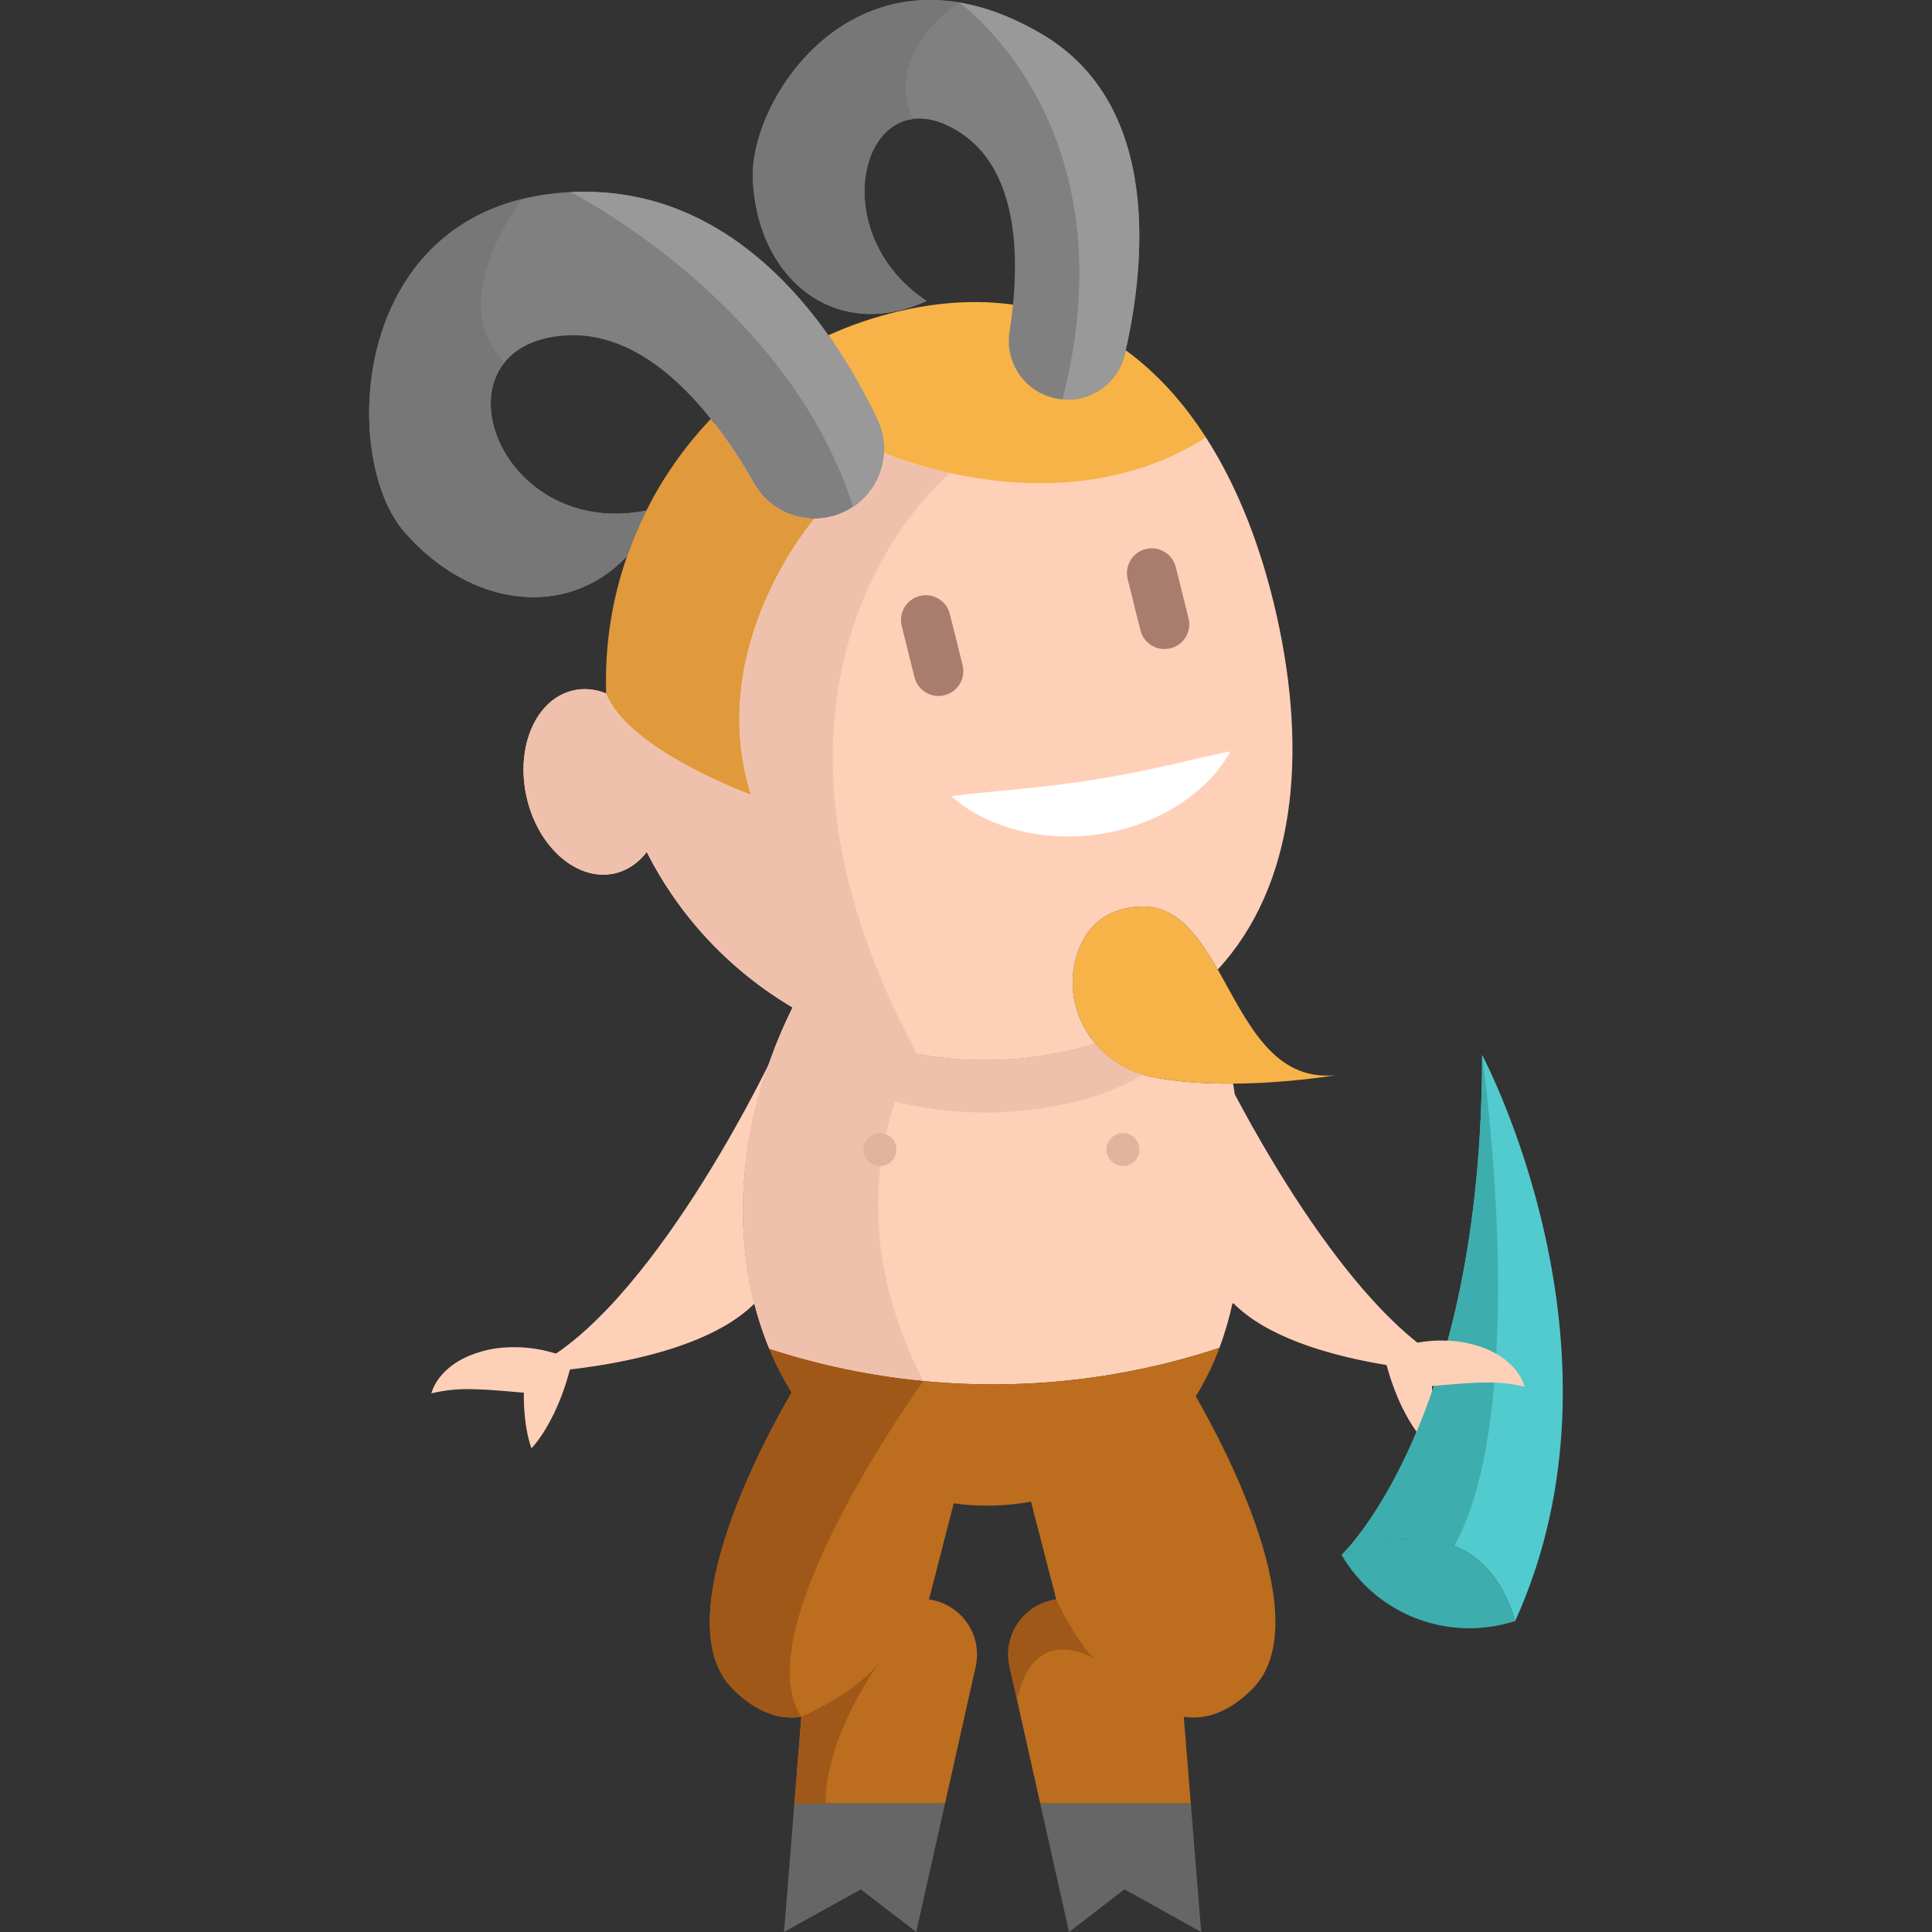 <?xml version="1.0" encoding="iso-8859-1"?>
<!-- Generator: Adobe Illustrator 19.0.0, SVG Export Plug-In . SVG Version: 6.00 Build 0)  -->
<svg version="1.1" id="Layer_1" xmlns="http://www.w3.org/2000/svg" xmlns:xlink="http://www.w3.org/1999/xlink" x="0px" y="0px"
	 viewBox="0 0 512 512" style="enable-background:new 0 0 512 512;" xml:space="preserve">
<rect x="0" y="0" width="512" height="512" fill="#333333" stroke="none"/>
<path style="fill:#FFD0B8;" d="M327.227,289.99c-0.142-0.964-0.285-1.905-0.438-2.825c-7.162,0.055-14.827-0.394-21.803-1.818
	c-0.701-0.142-1.402-0.318-2.081-0.515c-5.07-1.467-9.407-4.402-12.604-8.202c-2.278,0.679-4.632,1.303-7.074,1.862
	c-13.656,3.066-27.279,3.209-40.223,0.832c-11.706-2.157-22.854-6.373-32.951-12.331c-1.796,3.625-3.395,7.249-4.786,10.863
	c-0.537,1.347-1.029,2.694-1.5,4.041c0,0-0.022,0.044-0.055,0.12c-7.917,22.559-8.607,44.658-3.811,63.46
	c1.062,4.172,2.409,8.191,3.986,12.013h0.011c13.327,4.337,27.005,7.173,40.803,8.498c26.337,2.552,53.068-0.383,78.463-8.794
	c1.435-3.822,2.573-7.775,3.46-11.805l0.329,0.077c17.554,17.554,62.749,18.529,62.749,18.529
	C363.803,355.06,337.214,308.913,327.227,289.99z"/>
<path style="fill:#EFC1AC;" d="M244.704,365.992c-13.798-1.325-27.476-4.161-40.803-8.498h-0.011
	c-1.577-3.822-2.924-7.841-3.986-12.013c-4.796-18.803-4.107-40.902,3.811-63.46c0.033-0.077,0.055-0.12,0.055-0.12
	c1.73-4.95,3.822-9.932,6.286-14.904c10.097,5.957,21.245,10.173,32.951,12.331C242.525,280.06,219.024,316.22,244.704,365.992z"/>
<g>
	<path style="fill:#E2B39F;" d="M233.203,309.023c-2.383,0-4.379-1.996-4.38-4.38c-0.001-2.387,1.995-4.381,4.38-4.38
		c2.319,0.001,4.287,1.888,4.374,4.207C237.666,306.914,235.658,309.023,233.203,309.023z"/>
	<path style="fill:#E2B39F;" d="M297.593,309.023c-2.599,0-4.689-2.386-4.34-4.961c0.315-2.329,2.525-4.065,4.873-3.776
		c2.166,0.267,3.855,2.173,3.847,4.356C301.966,307.027,299.981,309.023,297.593,309.023z"/>
</g>
<path style="fill:#52CBCE;" d="M401.531,429.594c-3.362-11.433-9.451-17.259-16.12-19.931c-13.393-5.355-29.129,2.048-29.852,2.398
	c1.128-1.095,37.211-36.554,37.211-132.495C392.77,279.567,434.385,357.319,401.531,429.594z"/>
<path style="fill:#3EADAD;" d="M401.531,429.594L400.129,430c-17.215,4.917-35.569-2.464-44.592-17.927c0,0,0.011,0,0.022-0.011
	C356.643,411.536,391.401,395.187,401.531,429.594z"/>
<path style="fill:#F7B348;" d="M326.791,287.167c-7.162,0.055-14.828-0.394-21.803-1.818c-5.968-1.216-11.06-4.402-14.685-8.717
	c-5.563-6.581-7.753-15.769-4.61-24.53c2.201-6.1,6.79-11.192,15.868-11.838c9.976-0.712,15.78,7.271,21.157,16.678
	c7.677,13.415,14.488,29.754,31.363,27.979C354.081,284.922,341.509,287.09,326.791,287.167z"/>
<path style="fill:#FFD0B8;" d="M322.718,256.943c-5.377-9.407-11.181-17.39-21.157-16.678c-9.078,0.646-13.667,5.738-15.868,11.838
	c-3.143,8.761-0.953,17.948,4.61,24.53c-2.278,0.679-4.632,1.303-7.074,1.862c-13.645,3.066-27.268,3.209-40.212,0.832
	c-11.706-2.157-22.854-6.373-32.962-12.331c-16.295-9.615-29.863-23.796-38.657-41.219c-2.201,2.88-5.103,4.917-8.52,5.684
	c-9.878,2.212-20.314-6.844-23.325-20.237c-3.011-13.382,2.541-26.052,12.407-28.264c2.913-0.657,5.881-0.318,8.684,0.81h0.011
	c5.694,14.948,23.618-43.554,23.618-43.554c-12.429-39.533,53.112-54.207,53.112-54.207c3.504,0,30.378-6.833,9.748,27.27
	c-3.097,5.12,11.299,9.032,11.606,3.393c0,0,6.888-3.975,17.521-1.643c17.116,3.778,12.594-4.38,43.325,0.9
	c8.498,13.207,14.718,29.326,18.726,47.111C346.656,200.129,343.153,234.822,322.718,256.943z"/>
<path style="fill:#EFC1AC;" d="M302.905,284.832c-3.57,2.037-7.589,3.909-12.604,5.673c-2.278,0.679-4.632,1.303-7.074,1.862
	c-13.645,3.066-27.268,3.209-40.212,0.832c-11.707-2.157-22.855-6.373-32.962-12.331c-1.621-0.953-3.22-1.96-4.786-3.011
	c1.391-3.614,2.99-7.239,4.786-10.863c10.097,5.957,21.245,10.173,32.951,12.331c12.944,2.376,26.567,2.234,40.223-0.832
	c2.442-0.559,4.797-1.183,7.074-1.862C293.498,280.43,297.835,283.365,302.905,284.832z"/>
<path style="fill:#BC6D1E;" d="M331.881,447.606c-6.56,6.56-12.769,8.18-18.168,7.359l1.862,22.975H275.67l-6.133-27.366v-0.011
	l-1.993-8.87c-1.884-8.377,3.778-16.591,12.287-17.806l0.088-0.011l-6.691-25.91c-7.162,1.281-14.006,1.369-20.478,0.427
	l-6.56,25.483l0.077,0.011c8.509,1.216,14.17,9.429,12.298,17.806l-8.126,36.247h-39.916l1.04-12.878l0.81-10.097
	c-5.388,0.821-11.597-0.81-18.157-7.359c-18.332-18.343,9.867-68.826,15.583-78.595c-2.234-3.592-4.216-7.447-5.903-11.52
	c13.327,4.337,27.005,7.173,40.803,8.498c26.337,2.552,53.068-0.383,78.463-8.794c-1.665,4.49-3.745,8.805-6.275,12.834
	C323.712,381.846,349.655,429.833,331.881,447.606z"/>
<polygon style="fill:#666666;" points="315.578,477.943 318.326,512 297.99,500.698 283.305,512 275.672,477.943 315.567,477.943 
	"/>
<path style="fill:#F7B348;" d="M298.319,92.811c8.213,5.968,15.309,13.82,21.267,23.117c-38.624,24.65-85.329,4.074-85.329,4.074
	c0.164-2.946-0.394-5.968-1.73-8.805c-3.077-6.472-7.37-14.4-12.999-22.351c5.837-2.65,12.013-4.775,18.485-6.297
	c0.35-0.088,0.712-0.175,1.073-0.252c10.611-2.387,20.402-2.814,29.37-1.566C268.204,83.251,298.242,93.205,298.319,92.811z"/>
<path style="fill:#808080;" d="M298.319,92.811c-0.077,0.394-0.164,0.767-0.252,1.139c-1.763,7.501-8.794,12.561-16.481,11.904
	c-8.147-0.701-14.247-7.534-14.247-15.474c0-0.799,0.066-1.61,0.186-2.42c0.361-2.278,0.679-4.709,0.931-7.228
	c1.588-16.109,0.219-36.149-13.798-45.457c-4.807-3.187-9.144-4.238-12.824-3.734c-15.725,2.179-19.493,32.853,3.734,48.228
	c-2.584,1.172-5.125,2.037-7.6,2.606c-21.07,4.807-37.583-11.674-38.46-35.032c-0.69-18.551,20.007-52.444,54.645-46.695h0.033
	c6.779,1.139,14.105,3.8,21.913,8.388C308.525,28.102,303.083,71.851,298.319,92.811z"/>
<polygon style="fill:#666666;" points="250.442,477.943 242.809,512 228.113,500.698 207.777,512 210.526,477.943 "/>
<path style="fill:#808080;" d="M234.256,120.002c-0.307,5.64-3.22,11.017-8.191,14.346c-3.154,2.092-6.702,3.099-10.206,3.099
	c-6.373,0-12.594-3.296-15.999-9.286c-3.088-5.432-6.943-11.466-11.487-17.149c-10.053-12.594-23.446-23.435-39.259-22.055
	c-7.304,0.635-12.342,3.307-15.397,7.085c-11.805,14.554,5.968,45.49,37.572,39.27v0.011c-1.96,3.888-3.669,7.928-5.103,12.057
	l-0.011,0.011c-16.153,17.083-41.931,13.393-59.157-6.603c-15.78-18.343-14.718-76.667,31.341-88.045
	c3.942-0.975,8.224-1.61,12.845-1.84c32.218-1.61,54.371,18.299,68.323,37.945c5.629,7.95,9.922,15.879,12.999,22.351
	C233.862,114.034,234.421,117.056,234.256,120.002z"/>
<path style="fill:#E0993B;" d="M199.859,128.16c3.406,5.99,9.626,9.286,15.999,9.286c0,0-29.272,33.641-16.842,73.174
	c0,0-32.667-11.904-38.361-26.852h-0.011c-0.438-12.583,1.522-24.891,5.53-36.379l0.011-0.011c1.435-4.128,3.143-8.169,5.103-12.057
	v-0.011c2.103-4.194,4.49-8.235,7.162-12.079c0-0.011,0-0.011,0-0.022c2.99-4.315,6.297-8.388,9.921-12.199
	C192.917,116.695,196.771,122.729,199.859,128.16z"/>
<path style="fill:#EFC1AC;" d="M243.017,279.315v0.011c-11.706-2.157-22.854-6.373-32.962-12.331
	c-16.295-9.615-29.863-23.796-38.657-41.219c-2.201,2.88-5.103,4.917-8.52,5.684c-9.878,2.212-20.314-6.844-23.325-20.237
	c-3.011-13.382,2.541-26.052,12.407-28.264c2.913-0.657,5.881-0.318,8.684,0.81h0.011c5.694,14.948,38.361,26.852,38.361,26.852
	c-12.429-39.533,16.842-73.174,16.842-73.174c3.504,0,7.052-1.007,10.206-3.099c4.972-3.329,7.885-8.706,8.191-14.346
	c0,0,6.855,3.022,17.489,5.355C251.746,125.357,188.098,177.308,243.017,279.315z"/>
<path style="fill:#FFD0B8;" d="M203.714,282.02c-7.917,22.559-8.607,44.658-3.811,63.46c-17.554,17.532-62.727,18.518-62.727,18.518
	C169.164,352.971,202.181,285.185,203.714,282.02z"/>
<g>
	<path style="fill:#A87D6D;" d="M248.718,184.438c-2.945,0-5.624-1.994-6.369-4.982l-3.384-13.557
		c-0.879-3.521,1.263-7.087,4.783-7.966c3.521-0.877,7.089,1.263,7.966,4.784l3.384,13.557c0.879,3.521-1.263,7.087-4.783,7.966
		C249.779,184.374,249.245,184.438,248.718,184.438z"/>
	<path style="fill:#A87D6D;" d="M308.596,172.009c-2.945,0-5.624-1.994-6.369-4.982l-3.384-13.557
		c-0.879-3.521,1.263-7.087,4.783-7.966c3.521-0.878,7.087,1.263,7.966,4.784l3.384,13.557c0.879,3.521-1.263,7.087-4.783,7.966
		C309.659,171.945,309.124,172.009,308.596,172.009z"/>
</g>
<path style="fill:#999999;" d="M234.256,120.002c-0.307,5.64-3.22,11.017-8.191,14.346c-17.116-54.24-74.86-83.446-74.86-83.446
	c32.218-1.61,54.371,18.299,68.323,37.945c5.629,7.95,9.922,15.879,12.999,22.351C233.862,114.034,234.421,117.056,234.256,120.002z
	"/>
<path style="fill:#777777;" d="M171.289,135.311v0.011c-1.96,3.888-3.669,7.928-5.103,12.057l-0.011,0.011
	c-16.153,17.083-41.931,13.393-59.157-6.603c-15.78-18.343-14.718-76.667,31.341-88.045c-3.789,5.18-19.405,28.538-4.643,43.3
	C121.911,110.595,139.684,141.531,171.289,135.311z"/>
<path style="fill:#FFFFFF;" d="M252.159,211.033c7.065-1.016,13.339-1.398,19.464-2.072c6.102-0.606,11.968-1.347,17.803-2.26
	c5.834-0.928,11.628-2.013,17.589-3.325c6.004-1.267,12.035-2.858,19.034-4.264c-3.388,6.318-8.726,11.112-14.68,14.784
	c-5.998,3.628-12.755,6.038-19.704,7.108c-6.948,1.087-14.096,0.846-20.896-0.729C263.99,218.635,257.477,215.816,252.159,211.033z"
	/>
<path style="fill:#777777;" d="M254.155,0.648V0.67c0,0-20.226,12.911-12.32,30.871c-15.725,2.179-19.493,32.853,3.734,48.228
	c-2.584,1.172-5.125,2.037-7.6,2.606c-21.07,4.807-37.583-11.674-38.46-35.032C198.819,28.792,219.517-5.101,254.155,0.648z"/>
<path style="fill:#999999;" d="M298.319,92.811c-0.077,0.394-0.164,0.767-0.252,1.139c-1.763,7.501-8.794,12.561-16.481,11.904
	C300.279,32.975,254.154,0.67,254.154,0.67l0.033-0.022c6.779,1.139,14.105,3.8,21.913,8.388
	C308.525,28.102,303.083,71.851,298.319,92.811z"/>
<path style="fill:#A05818;" d="M212.376,454.968c-5.388,0.821-11.597-0.81-18.157-7.359c-18.332-18.343,9.867-68.826,15.583-78.595
	c-2.234-3.592-4.216-7.447-5.903-11.52c13.327,4.337,27.005,7.173,40.803,8.498C244.704,365.992,196.903,431.993,212.376,454.968z"
	/>
<path style="fill:#3EADAD;" d="M385.411,409.664c-13.393-5.355-29.129,2.048-29.852,2.398c1.128-1.095,37.211-36.554,37.211-132.495
	C392.77,279.567,406.088,372.31,385.411,409.664z"/>
<g>
	<path style="fill:#FFD0B8;" d="M146.086,358.358c-1.672-0.468-2.992-0.732-4.493-0.955c-1.462-0.21-2.927-0.353-4.411-0.376
		c-2.959-0.058-5.957,0.161-8.925,0.956c-2.956,0.775-5.885,1.968-8.44,3.843c-2.523,1.904-4.672,4.437-5.506,7.424
		c3.052-0.718,5.535-1.004,7.976-1.103c2.445-0.066,4.799,0.054,7.148,0.17c2.35,0.138,4.728,0.364,7.11,0.559l2.282,0.212
		c-0.016,1.332-0.002,2.669,0.072,4.019c0.243,3.498,0.661,7.03,1.944,10.736c2.61-2.927,4.354-6.027,5.924-9.163
		c0.76-1.573,1.44-3.162,2.051-4.764c0.594-1.605,1.158-3.217,1.62-4.85l1.441-5.087L146.086,358.358z"/>
	<path style="fill:#FFD0B8;" d="M404.027,367.485c-3.055-0.712-5.541-1.007-7.983-1.106H396c-2.431-0.066-4.764,0.055-7.096,0.175
		c-2.354,0.142-4.731,0.361-7.118,0.559l-1.774,0.164l-0.504,0.044v1.456c-1.336,3.844-2.716,7.392-4.096,10.677
		c-1.544-2.124-2.738-4.326-3.844-6.538c-0.767-1.577-1.446-3.165-2.048-4.764c-0.602-1.61-1.161-3.22-1.621-4.851l-1.446-5.081
		l5.793-1.632c1.676-0.46,2.99-0.723,4.501-0.953c1.456-0.208,2.924-0.35,4.402-0.372c0.832-0.011,1.665-0.011,2.497,0.033
		c2.146,0.077,4.293,0.35,6.428,0.92c2.223,0.58,4.424,1.402,6.461,2.563c0.679,0.383,1.347,0.81,1.982,1.281
		C401.037,361.966,403.194,364.496,404.027,367.485z"/>
</g>
<g>
	<path style="fill:#A05818;" d="M232.929,440.653c-3.099,4.446-14.159,21.354-14.159,37.288h-8.246l1.04-12.878l0.81-10.097
		C212.374,454.965,226.588,448.855,232.929,440.653z"/>
	<path style="fill:#A05818;" d="M233.575,439.766c-0.142,0.219-0.307,0.438-0.482,0.657
		C233.301,440.138,233.466,439.908,233.575,439.766z"/>
	<path style="fill:#A05818;" d="M289.939,439.525c-0.471-0.285-16.065-9.735-20.401,11.038l-1.993-8.87
		c-1.884-8.377,3.778-16.591,12.287-17.806l0.088-0.011C279.919,423.876,284.65,434.235,289.939,439.525z"/>
</g>
<g>
</g>
<g>
</g>
<g>
</g>
<g>
</g>
<g>
</g>
<g>
</g>
<g>
</g>
<g>
</g>
<g>
</g>
<g>
</g>
<g>
</g>
<g>
</g>
<g>
</g>
<g>
</g>
<g>
</g>
</svg>
